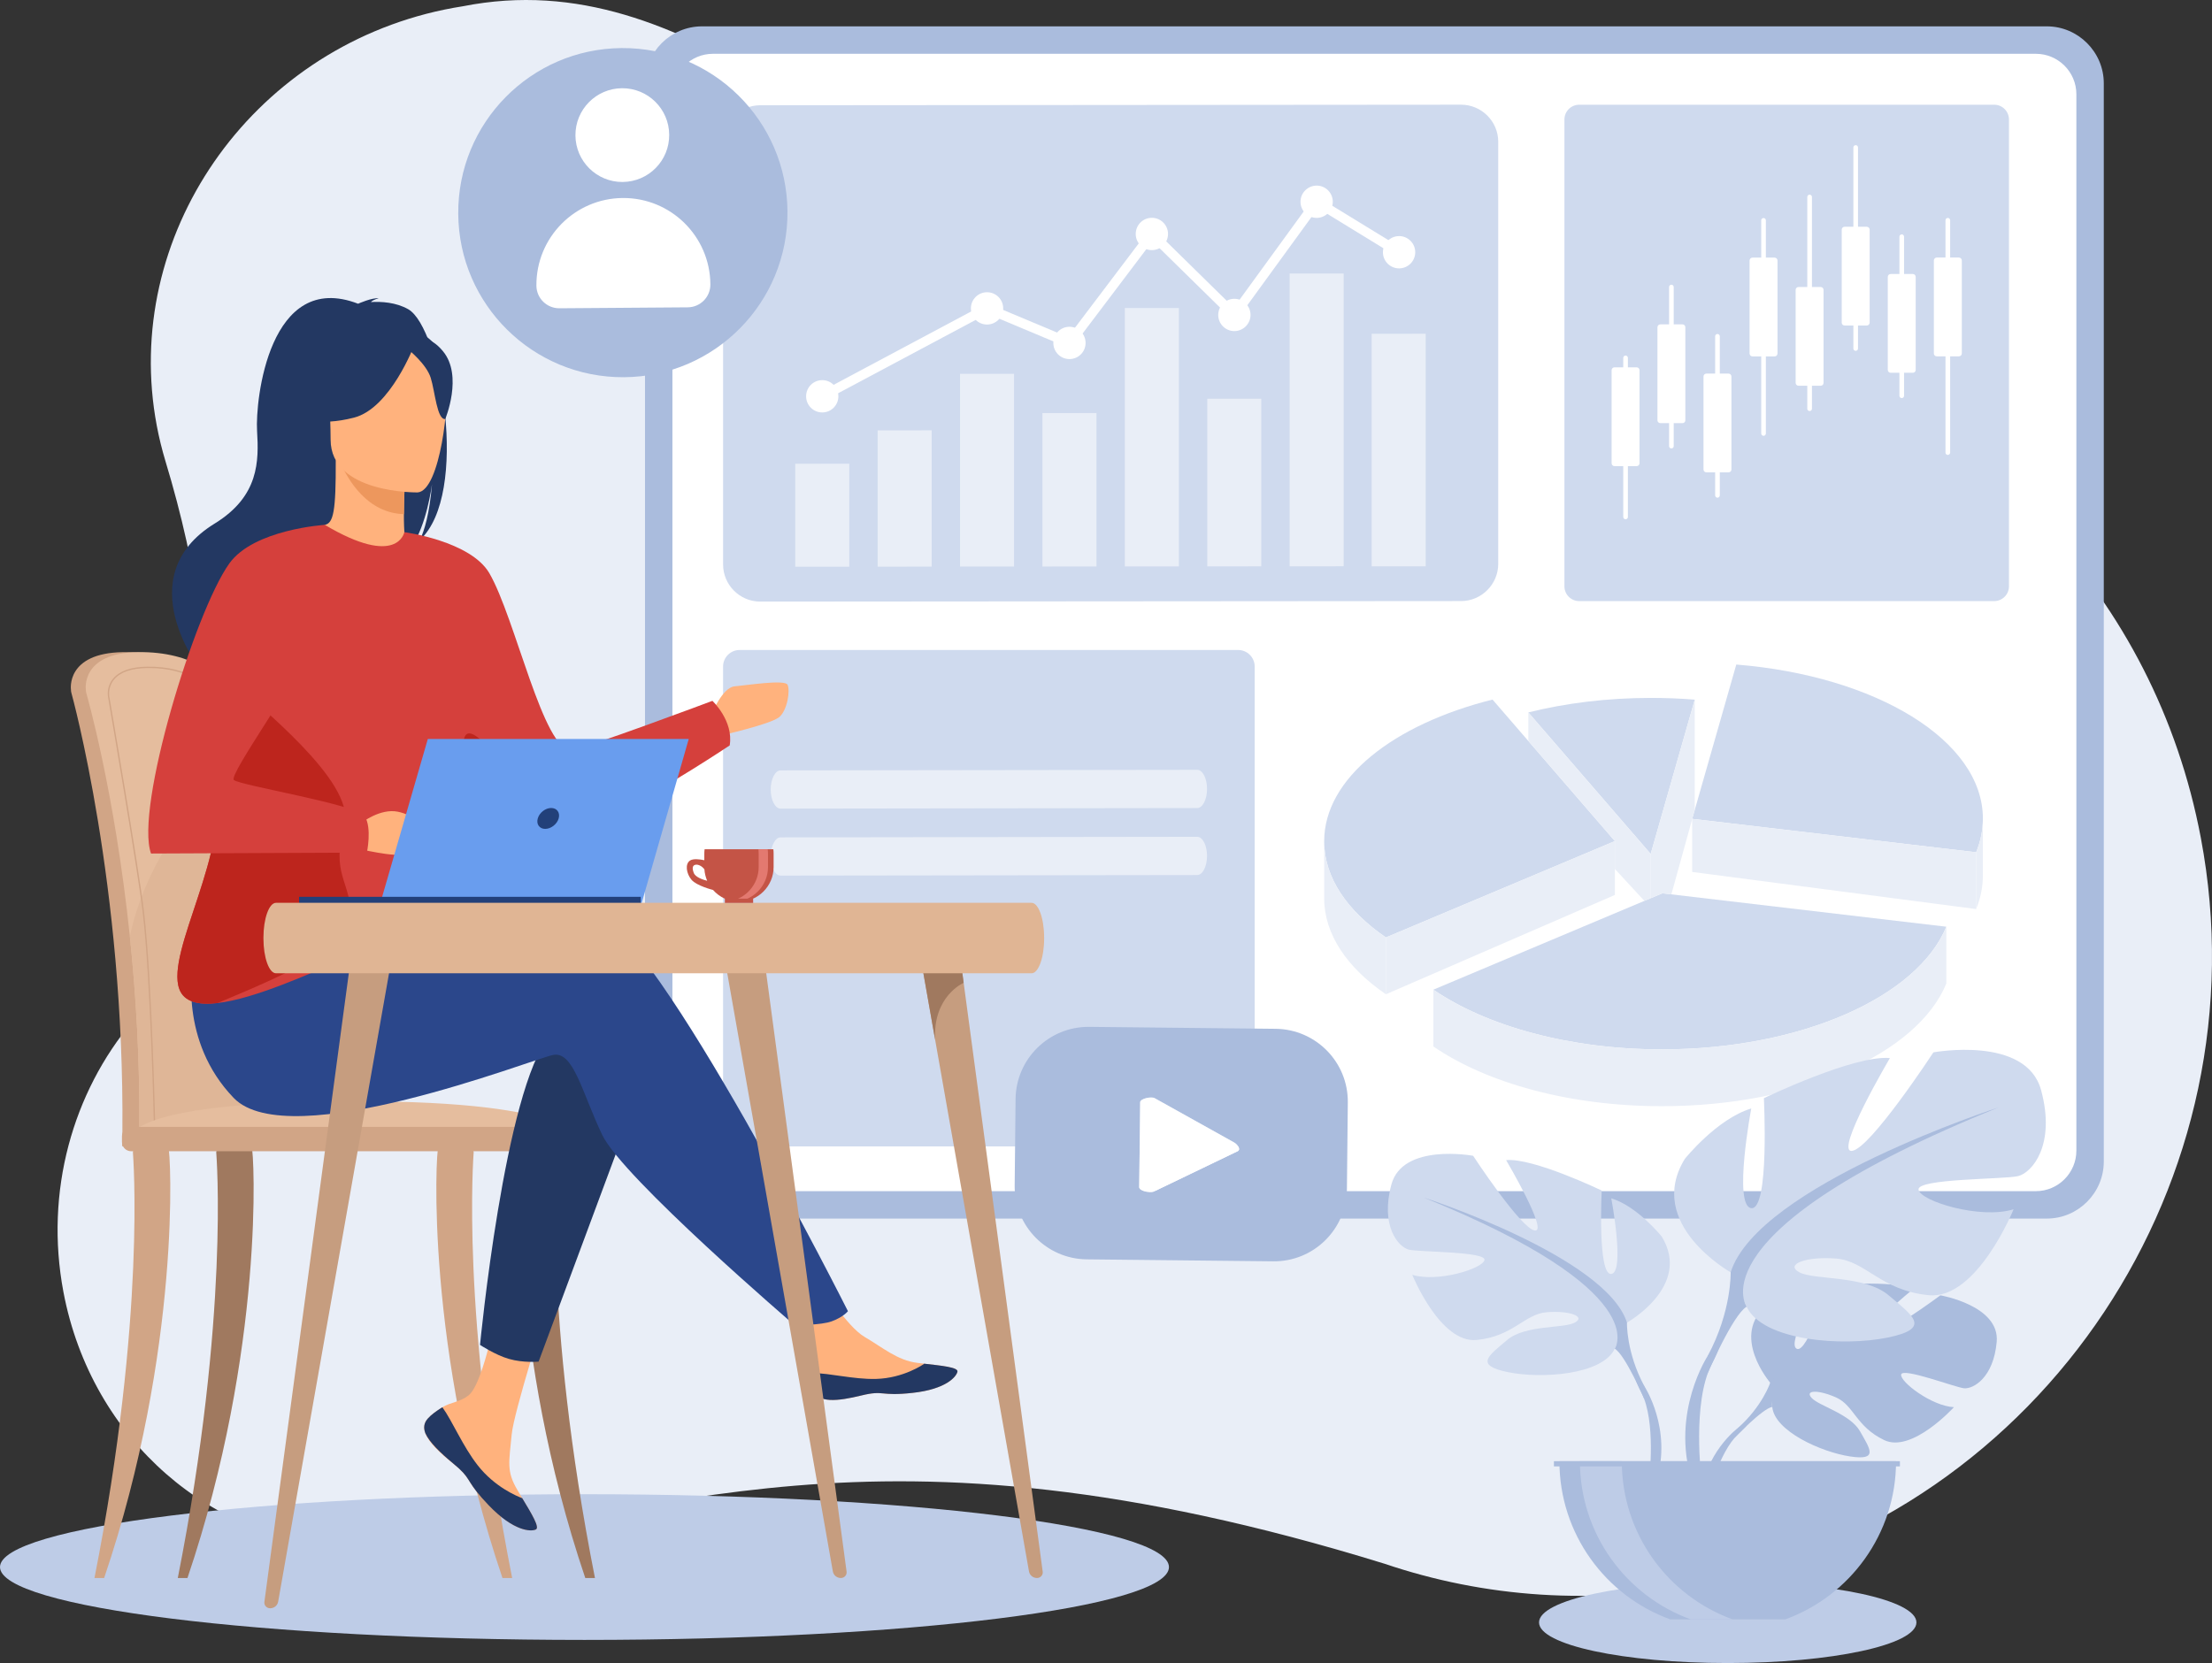 <?xml version="1.0" encoding="UTF-8"?><svg id="a" xmlns="http://www.w3.org/2000/svg" viewBox="0 0 1690.16 1271.02"><rect x="0" y="0" width="1690.16" height="1271.02" fill="#333333" stroke="none"/><path d="M101.38,780.51c-45.63,54.28-67.46,129.92-52.91,206.95,21.45,113.47,114.74,192.56,219.54,194.33h.22c10.51,.16,21.14-.47,31.83-1.9,206.34-16.41,361.55-107.1,757.52,15.14h.03c76.38,25.93,160.6,32.36,245.81,14.64,258.16-53.69,427.49-308.54,378.21-569.31-34.97-185.19-170.86-323.5-339.17-368.89l.03-.04c-124.57-35.84-329.62-17.47-522.99-81.32C651.76,134.73,529.98-30.13,353.5,4.82c-4.66,.71-9.33,1.58-14.02,2.54C190.82,38.26,92.45,180.68,119.81,325.45c1.74,9.23,3.98,18.25,6.62,27.04,50.05,165.2,41.69,307.9-25.06,428.02h0Zm0,0" style="fill:#e9eef7; fill-rule:evenodd;"/><path d="M446.58,1142c-246.62,0-446.58,24.93-446.58,55.68s199.96,55.68,446.58,55.68,446.61-24.93,446.61-55.68-199.96-55.68-446.61-55.68h0Zm0,0" style="fill:#becce7; fill-rule:evenodd;"/><path d="M1320.14,1208.97c79.65,0,144.18,13.9,144.18,31.03s-64.54,31.03-144.18,31.03-144.19-13.9-144.19-31.03,64.57-31.03,144.19-31.03h0Zm0,0" style="fill:#becce7; fill-rule:evenodd;"/><path d="M492.83,887.77V63.69c0-23.94,19.59-43.55,43.55-43.55H1563.96c23.94,0,43.52,19.62,43.52,43.55V887.77c0,23.94-19.58,43.56-43.52,43.56H536.39c-23.97,0-43.55-19.62-43.55-43.56h0Zm0,0" style="fill:#aabcdd; fill-rule:evenodd;"/><path d="M513.79,879.43V72.02c0-17.01,13.93-30.9,30.9-30.9h1010.94c17,0,30.9,13.9,30.9,30.9V879.43c0,17-13.9,30.94-30.9,30.94H544.69c-16.97,0-30.9-13.93-30.9-30.94h0Zm0,0" style="fill:#fff; fill-rule:evenodd;"/><path d="M580.91,80.44l535.49-.43c15.61,0,28.38,12.74,28.38,28.35V430.96c0,15.61-12.78,28.39-28.38,28.42l-535.49,.41c-15.64,.02-28.41-12.75-28.41-28.36V108.86c0-15.64,12.78-28.42,28.41-28.42h0Zm0,0" style="fill:#cfdaee; fill-rule:evenodd;"/><path d="M626.54,299.68l127.49-68.02,61.93,25.96,63.76-84.31,62.98,61.84,62.36-85.8,65.84,40.32-3.79,6.24-60.09-36.84-63.39,87.2-63.11-61.95-62.17,82.26-63.98-26.83-124.38,66.34-3.45-6.4Zm0,0" style="fill:#fff; fill-rule:evenodd;"/><path d="M607.61,354.43l41.32-.03v78.71l-41.32,.03v-78.71Zm0,0" style="fill:#e9eef7; fill-rule:evenodd;"/><path d="M670.6,328.93l41.28-.03v104.15l-41.28,.03v-104.14Zm0,0" style="fill:#e9eef7; fill-rule:evenodd;"/><path d="M733.55,285.72l41.28-.02v147.29l-41.28,.03v-147.3Zm0,0" style="fill:#e9eef7; fill-rule:evenodd;"/><path d="M796.5,315.72l41.31-.03v117.26l-41.31,.03v-117.26Zm0,0" style="fill:#e9eef7; fill-rule:evenodd;"/><path d="M859.48,235.42l41.29-.03v197.5l-41.29,.03V235.42Zm0,0" style="fill:#e9eef7; fill-rule:evenodd;"/><path d="M922.44,304.78l41.28-.03v128.08l-41.28,.03v-128.08Zm0,0" style="fill:#e9eef7; fill-rule:evenodd;"/><path d="M985.39,209.06l41.28-.04v223.77l-41.28,.03V209.06Zm0,0" style="fill:#e9eef7; fill-rule:evenodd;"/><path d="M1048.06,255.1l41.29-.03v177.73l-41.29,.03V255.1Zm0,0" style="fill:#e9eef7; fill-rule:evenodd;"/><path d="M628.28,290.54c6.81,0,12.31,5.53,12.31,12.34s-5.5,12.34-12.31,12.34-12.34-5.5-12.34-12.34,5.5-12.34,12.34-12.34h0Zm0,0" style="fill:#fff; fill-rule:evenodd;"/><path d="M754.19,223.35c6.81,0,12.34,5.51,12.34,12.32s-5.53,12.34-12.34,12.37c-6.81,0-12.34-5.53-12.34-12.34s5.53-12.35,12.34-12.35h0Zm0,0" style="fill:#fff; fill-rule:evenodd;"/><path d="M817.14,249.75c6.84,0,12.34,5.5,12.34,12.34s-5.5,12.34-12.34,12.34-12.3-5.53-12.3-12.34,5.49-12.34,12.3-12.34h0Zm0,0" style="fill:#fff; fill-rule:evenodd;"/><path d="M880.13,166.47c6.81,0,12.34,5.53,12.34,12.34s-5.53,12.35-12.34,12.35-12.34-5.51-12.34-12.35,5.5-12.34,12.34-12.34h0Zm0,0" style="fill:#fff; fill-rule:evenodd;"/><path d="M943.17,228.36c6.81,0,12.34,5.51,12.34,12.31s-5.54,12.35-12.34,12.38c-6.81,0-12.33-5.53-12.33-12.34s5.53-12.35,12.33-12.35h0Zm0,0" style="fill:#fff; fill-rule:evenodd;"/><path d="M1006.03,141.85c6.81,0,12.34,5.54,12.34,12.34s-5.54,12.34-12.34,12.34-12.34-5.51-12.34-12.31,5.53-12.34,12.34-12.37h0Zm0,0" style="fill:#fff; fill-rule:evenodd;"/><path d="M1069.02,180.43c6.81,0,12.34,5.53,12.34,12.34s-5.53,12.35-12.34,12.35-12.34-5.51-12.34-12.31,5.5-12.34,12.34-12.37h0Zm0,0" style="fill:#fff; fill-rule:evenodd;"/><path d="M1487.15,708.27l-216.96-25.53-174.96,73.65c40.66,27.82,103.93,45.67,174.96,45.63,106.23-.09,195.04-40.22,216.96-93.76h0Zm0,0" style="fill:#cfdaee; fill-rule:evenodd;"/><path d="M1058.94,716.47l174.96-73.64-93.48-108.16c-75.98,19.03-128.64,60.41-128.64,108.34,0,27.73,17.63,53.22,47.16,73.46h0Zm0,0" style="fill:#cfdaee; fill-rule:evenodd;"/><path d="M1292.98,625.82l216.96,25.55c3.39-8.3,5.16-16.92,5.16-25.74,0-59.72-81.73-109.12-188.42-117.73l-33.69,117.92Zm0,0" style="fill:#cfdaee; fill-rule:evenodd;"/><path d="M1261.26,652.65l33.68-117.92c-10.98-.9-22.24-1.33-33.68-1.33-33.39,.02-65.07,4-93.48,11.09l93.48,108.15Zm0,0" style="fill:#cfdaee; fill-rule:evenodd;"/><path d="M1058.94,716.47c-29.53-20.24-47.16-45.73-47.16-73.46v43.43c0,27.73,17.63,53.22,47.16,73.46v-43.43Zm0,0" style="fill:#e9eef7; fill-rule:evenodd;"/><path d="M1487.15,708.27c-21.92,53.54-110.73,93.67-216.96,93.76-71.04,.04-134.3-17.81-174.96-45.63v43.4c40.66,27.86,103.93,45.7,174.96,45.64,106.23-.06,195.04-40.2,216.96-93.74v-43.43Zm0,0" style="fill:#e9eef7; fill-rule:evenodd;"/><path d="M1509.93,651.38v43.4c3.39-8.27,5.16-16.88,5.16-25.71v-43.43c0,8.83-1.77,17.44-5.16,25.74h0Zm0,0" style="fill:#e9eef7; fill-rule:evenodd;"/><path d="M1509.93,651.38l-216.96-25.55v40.59l216.96,28.36v-43.4Zm0,0" style="fill:#e9eef7; fill-rule:evenodd;"/><path d="M1058.94,759.9l174.96-75.92v-41.15l-174.96,73.64v43.43Zm0,0" style="fill:#e9eef7; fill-rule:evenodd;"/><path d="M1277.06,683.56l15.92-57.52v-.21l1.96-6.85v-84.25l-33.68,117.92v33.85l8.92-3.76,6.87,.82Zm0,0" style="fill:#e9eef7; fill-rule:evenodd;"/><path d="M1261.26,652.65l-93.48-108.15v21.82l66.12,76.51v21.29l22.54,24.41,4.82-2.02v-33.85Zm0,0" style="fill:#e9eef7; fill-rule:evenodd;"/><path d="M1206.64,80.04h317.13c6.19,0,11.25,5.06,11.25,11.29V448.16c0,6.18-5.07,11.25-11.25,11.25h-317.13c-6.22,0-11.28-5.07-11.28-11.25V91.33c0-6.22,5.07-11.29,11.28-11.29h0Zm0,0" style="fill:#cfdaee; fill-rule:evenodd;"/><path d="M565.08,496.78h381.01c6.93,0,12.59,5.69,12.59,12.59v354.21c0,6.9-5.66,12.59-12.59,12.59h-381.01c-6.9,0-12.59-5.69-12.59-12.59V509.37c0-6.9,5.69-12.59,12.59-12.59h0Zm0,0" style="fill:#cfdaee; fill-rule:evenodd;"/><path d="M1233.59,280.74h6.72v-7.24c0-.96,.81-1.76,1.77-1.76s1.77,.8,1.77,1.76v7.24h6.71c1.21,0,2.18,1,2.18,2.21v71.1c0,1.21-.96,2.21-2.18,2.21h-6.71v38.83c0,.99-.78,1.77-1.77,1.77s-1.77-.77-1.77-1.77v-38.83h-6.72c-1.18,0-2.18-.99-2.18-2.21v-71.1c0-1.22,1-2.21,2.18-2.21h0Zm254.7-114.18c.99,0,1.8,.8,1.8,1.77v28.51h6.69c1.21,0,2.21,1,2.21,2.21v71.09c0,1.22-1,2.21-2.21,2.21h-6.69v73.55c0,.99-.81,1.78-1.8,1.78s-1.77-.78-1.77-1.78v-73.55h-6.68c-1.21,0-2.2-.99-2.2-2.21v-71.09c0-1.22,.99-2.21,2.2-2.21h6.68v-28.51c0-.96,.81-1.77,1.77-1.77h0Zm-35.18,12.56c.99,0,1.76,.8,1.76,1.78v28.51h6.71c1.21,0,2.18,1,2.18,2.2v71.1c0,1.21-.96,2.2-2.18,2.2h-6.71v17.56c0,.99-.78,1.78-1.76,1.78s-1.78-.78-1.78-1.78v-17.56h-6.72c-1.18,0-2.18-.99-2.18-2.2v-71.1c0-1.21,1-2.2,2.18-2.2h6.72v-28.51c0-.97,.81-1.78,1.78-1.78h0Zm-35.2-68.18c.96,0,1.77,.81,1.77,1.77v60.59h6.68c1.21,0,2.22,1,2.22,2.18v71.13c0,1.21-1,2.18-2.22,2.18h-6.68v17.6c0,.96-.81,1.77-1.77,1.77s-1.77-.8-1.77-1.77v-17.6h-6.72c-1.21,0-2.18-.96-2.18-2.18v-71.13c0-1.19,.96-2.18,2.18-2.18h6.72v-60.59c0-.96,.78-1.77,1.77-1.77h0Zm-35.22,37.83c.99,0,1.8,.81,1.8,1.78v68.8h6.68c1.21,0,2.18,.96,2.18,2.17v71.13c0,1.18-.96,2.17-2.18,2.17h-6.68v17.56c0,.99-.81,1.77-1.8,1.77s-1.77-.78-1.77-1.77v-17.56h-6.68c-1.21,0-2.21-.99-2.21-2.17v-71.13c0-1.21,.99-2.17,2.21-2.17h6.68v-68.8c0-.96,.81-1.78,1.77-1.78h0Zm-35.19,17.85c.96,0,1.77,.8,1.77,1.76v28.51h6.72c1.18,0,2.18,.99,2.18,2.21v71.09c0,1.22-.99,2.21-2.18,2.21h-6.72v58.91c0,.96-.81,1.78-1.77,1.78s-1.77-.81-1.77-1.78v-58.91h-6.72c-1.18,0-2.18-1-2.18-2.21v-71.09c0-1.22,.99-2.21,2.18-2.21h6.72v-28.51c0-.96,.81-1.76,1.77-1.76h0Zm-35.19,88.63c.96,0,1.77,.78,1.77,1.77v28.51h6.68c1.21,0,2.21,1,2.21,2.17v71.13c0,1.21-.99,2.18-2.21,2.18h-6.68v17.59c0,.96-.81,1.78-1.77,1.78s-1.79-.81-1.79-1.78v-17.59h-6.69c-1.21,0-2.21-.97-2.21-2.18v-71.13c0-1.18,1-2.17,2.21-2.17h6.69v-28.51c0-1,.8-1.77,1.79-1.77h0Zm-35.22-37.65c.99,0,1.77,.8,1.77,1.77v28.54h6.72c1.21,0,2.17,.97,2.17,2.18v71.13c0,1.18-.96,2.18-2.17,2.18h-6.72v17.56c0,.99-.78,1.77-1.77,1.77s-1.77-.77-1.77-1.77v-17.56h-6.71c-1.17,0-2.18-.99-2.18-2.18v-71.13c0-1.21,1-2.18,2.18-2.18h6.71v-28.54c0-.96,.81-1.77,1.77-1.77h0Zm0,0" style="fill:#fff; fill-rule:evenodd;"/><path d="M745.89,720.26l-149.47,.18c-4.13,0-7.52-6.56-7.52-14.61s3.4-14.61,7.52-14.61l149.47-.19c4.13,0,7.52,6.56,7.52,14.61s-3.39,14.61-7.52,14.61h0Zm168.9-102.68l-318.37,.43c-4.13,0-7.52-6.56-7.52-14.61s3.4-14.61,7.52-14.61l318.37-.43c4.13-.03,7.49,6.56,7.49,14.58s-3.36,14.64-7.49,14.64h0Zm0,51.2l-318.37,.43c-4.13,.03-7.52-6.56-7.52-14.58s3.4-14.64,7.52-14.64l318.37-.44c4.13,0,7.49,6.57,7.49,14.61s-3.36,14.61-7.49,14.61h0Zm0,0" style="fill:#e9eef7; fill-rule:evenodd;"/><path d="M193.27,772.93c-2.52-62.05-7.96-116.02-14.45-153.64-10.38-60-19.71-94.53-19.84-94.87-1.37-5.29-21.11-26.65-65-25.99-43.9,.65-39.76,28.67-39.76,28.67,0,.93,.12,1.83,.34,2.48,.4,1.43,40.73,147.57,38.95,336.22,0,2.64-.31,7.24-.12,10.29,0,0,101.72,2.61,101.75,0,3.54-16.51,1.8-62.17-1.87-103.15h0Zm0,0" style="fill:#d1a586; fill-rule:evenodd;"/><path d="M206.05,864.85c-.03,2.64-1.4,4.76-3.08,4.76h-.06c-1.68-.07-3.05-2.15-3.05-4.76H112.69c-.03,2.64-1.43,4.76-3.14,4.76h-.03c-1.71-.07-3.08-2.21-3.08-4.89,.53-54-2.55-104.46-7.21-148.95-11.6-110.98-33.02-185.19-33.33-186.21-.19-.65-.31-1.52-.31-2.48,0,0-4.17-28.01,39.73-28.67,43.9-.65,63.64,20.71,65.01,25.99,.09,.28,5.38,19.8,12.4,54.96,2.33,11.62,4.85,24.96,7.43,39.91,6.5,37.62,11.94,91.59,14.49,153.64,3.67,40.98,4.97,75.45,1.43,91.93h-.03Zm0,0" style="fill:#e5bd9e; fill-rule:evenodd;"/><path d="M206.05,864.85c-.03,2.64-1.4,4.76-3.08,4.76h-.06c-1.68-.07-3.05-2.15-3.05-4.76H112.69c-.03,2.64-1.43,4.76-3.14,4.76h-.03c-1.71-.07-3.08-2.21-3.08-4.89,.53-54-2.55-104.46-7.21-148.95,14.4-70.44,70.1-124.32,83.5-136.4,2.33,11.62,4.85,24.96,7.43,39.91,6.5,37.62,11.94,91.59,14.49,153.64,3.67,40.98,4.97,75.45,1.43,91.93h-.03Zm0,0" style="fill:#dfb697; fill-rule:evenodd;"/><path d="M137.66,857.86c-9.73,0-16.6,.47-19.03,2.95-.03-2.48-.19-7.11-.43-15.88-.28-10.29-.78-26.42-1.49-44.58-1.24-31.77-3.42-75.51-6.65-103.3-3.79-32.31-26.3-163.58-26.43-163.98-.16-.5-.22-1.09-.22-1.71,0-.13-.87-6.57,3.89-12.16,4.72-5.56,13.18-8.46,25.16-8.65h1.48c31.06,0,45.29,14.84,46.35,18.94,.25,.94,25.24,102.34,29.56,159.77l.5-.04-.5,.04c.41,5.34,1.31,14.42,2.43,25.86,4.44,44.92,13.68,138.43,4.44,140.05-18.03,3.17-36.12,2.95-50.67,2.77-2.98-.03-5.78-.06-8.39-.06h0Zm-19.46,6.09l.25-.16c.06-.06,.12-.1,.16-.44h.06c-.03-.78,.19-1.36,.68-1.86,2.77-2.83,13.31-2.7,26.67-2.55,14.61,.15,32.77,.38,50.86-2.8,9.36-1.65,3.05-73.71-3.61-141.14-1.12-11.44-2.02-20.52-2.42-25.83-4.32-57.05-29.34-159.17-29.6-159.98-1.12-4.29-16.17-20.18-48.8-19.65-12.29,.16-20.99,3.21-25.94,9.02-5.07,5.94-4.13,12.59-4.1,12.87-.03,.63,.06,1.34,.25,1.9,.12,.56,22.69,132.22,26.36,163.84,6.09,52.04,8.52,159.94,8.61,165.94v.22l.03,.31,.53,.31Zm0,0" style="fill:#d1a586; fill-rule:evenodd;"/><path d="M100.01,869.62H441.82s-7.96-32.24-205.93-27.42c-140.08,3.39-135.88,27.42-135.88,27.42h0Zm0,0" style="fill:#e5bd9e; fill-rule:evenodd;"/><path d="M72.18,1206.04c39.64-200.61,29.44-323.72,29.38-325.27-.09-3.11,5.6-5.91,8.67-6,3.11-.06,16.79-.93,18.34,1.71,2.11,3.48,10.08,155.16-48.99,329.56h-7.4Zm0,0" style="fill:#d1a586; fill-rule:evenodd;"/><path d="M391.33,1206.04c-39.64-200.61-29.44-323.72-29.41-325.27,.12-3.11-5.56-5.91-8.64-6-3.08-.06-16.79-.93-18.34,1.71-2.08,3.48-10.07,155.16,48.99,329.56h7.4Zm0,0" style="fill:#d1a586; fill-rule:evenodd;"/><path d="M454.6,1206.04c-39.64-200.61-29.47-323.72-29.41-325.27,.12-3.11-5.6-5.91-8.64-6-3.11-.06-16.79-.93-18.37,1.71-2.08,3.48-10.04,155.16,49.02,329.56h7.4Zm0,0" style="fill:#a0795f; fill-rule:evenodd;"/><path d="M135.85,1206.04c39.64-200.61,29.47-323.72,29.38-325.27-.09-3.11,5.6-5.91,8.67-6,3.11-.06,16.8-.93,18.37,1.71,2.08,3.48,10.04,155.16-49.03,329.56h-7.4Zm0,0" style="fill:#a0795f; fill-rule:evenodd;"/><path d="M442.04,879.87H100.19c-3.85,0-6.99-3.15-6.99-6.99v-4.61c0-3.86,3.14-6.99,6.99-6.99H442.04c3.81,0,7,3.14,7,6.99v4.61c0,3.85-3.18,6.99-7,6.99h0Zm0,0" style="fill:#d1a586; fill-rule:evenodd;"/><path d="M326.7,1084.4c-2.83,3.26-3.2,6.9-1.77,10.79v.06c2.61,7.18,11.22,15.23,21.23,23.25,1.28,1.03,2.39,1.96,3.39,2.83,.25,.25,.53,.47,.78,.68,.19,.19,.37,.37,.59,.53,9.33,8.61,5.81,10.57,22.54,28.01,19.09,19.87,32.24,20.21,36,18.4,3.14-1.52-3.27-12.06-10.41-23.91-.34-.59-.65-1.15-1.03-1.74-.96-1.55-1.9-3.17-2.83-4.76-8.33-14.24-6.22-20.95-4.23-42.12,1.62-17.25,26.83-96.31,26.83-96.31l-36.62-6.31s-11,62.95-23.13,72.65c-6.5,5.16-13.77,5.22-20.02,9.08-.43,.24-.87,.52-1.28,.8-3.57,2.36-7.18,4.79-10.04,8.05h0Zm0,0" style="fill:#ffb27d; fill-rule:evenodd;"/><path d="M326.7,1084.4c-2.83,3.26-3.2,6.9-1.77,10.79v.06c3.2,7.18,11.6,15.17,21.26,23.19,1.24,1.06,2.36,1.99,3.36,2.89,.25,.25,.53,.47,.78,.68,.19,.19,.37,.37,.59,.53,9.33,8.61,5.81,10.57,22.54,28.01,19.09,19.87,32.24,20.21,36,18.4,3.14-1.52-3.27-12.06-10.41-23.91-3.7-1.37-20.95-8.39-34.01-25.09-11.49-14.67-19.18-33.51-27.02-44.42-.43,.24-.87,.52-1.28,.8-3.57,2.36-7.18,4.79-10.04,8.05h0Zm0,0" style="fill:#233862; fill-rule:evenodd;"/><path d="M621.75,1061.55c2.24,11.28,18.37,9.41,36.34,5,18-4.38,13.71,.84,39.33-2.02,25.59-2.8,33.33-12.38,34.14-16.17,.68-3.39-11.96-4.57-25.52-6.13-1.71-.18-3.42-.4-5.16-.62-15.29-1.93-26.52-11.81-40.41-19.93-13.18-7.68-32.86-39.02-32.86-39.02l-35.1,2.79s18.4,27.95,25.52,40.14c4.2,7.15,3.98,16.63,3.45,23.91-.25,3.98-.53,8.05,.28,12.04h0Zm0,0" style="fill:#ffb27d; fill-rule:evenodd;"/><path d="M658.1,1066.55c18-4.38,13.71,.84,39.33-2.02,25.59-2.8,33.33-12.38,34.14-16.17,.68-3.39-11.96-4.57-25.52-6.13l-.12,.25s-15.36,10.88-36.68,11.41c-17.35,.4-35.75-4.57-47.75-4.39-.25,3.98-.53,8.05,.28,12.04,2.24,11.28,18.37,9.41,36.34,5h0Zm0,0" style="fill:#233862; fill-rule:evenodd;"/><path d="M543.63,545.93s8.36-20.51,17.56-21.36c9.2-.8,38.49-5.43,40.57-1.24,2.08,4.17,0,19.24-6.28,24.68-6.25,5.44-45.17,14.22-45.17,14.22l-6.69-16.29Zm0,0" style="fill:#ffb27d; fill-rule:evenodd;"/><path d="M487.21,837.07l-75.66,203.59s-11.6,1.14-22.76-2.09c-10.26-2.95-22-10.69-22-10.69,0,0,18.77-195.51,53.18-236.17,34.41-40.67,67.24,45.36,67.24,45.36h0Zm0,0" style="fill:#233862; fill-rule:evenodd;"/><path d="M187.96,754.68s217.4-73.52,265.89-57.85c48.5,15.64,194.05,305.28,194.05,305.28,0,0-3.27,4.35-12.25,7.71-8.33,3.14-28.54,2.95-28.54,2.95,0,0-131.38-112.63-147.01-145.49-15.64-32.83-21.89-64.11-37.52-60.99-15.67,3.13-201.76,76.65-244.01,32.85-42.22-43.8-31.18-100.69-31.18-100.69l40.57,16.23Zm0,0" style="fill:#2b478b; fill-rule:evenodd;"/><path d="M320.83,412.69c3.45-7.15,7.34-19.9,9.26-42.59-.31,2.27-4.23,30.9-15.23,47.1-45.23,29.69-131.87,128.8-130.16,147.57,0,0-30.53-51.76-31.06-52.07,0,0-56.3-71.6,10.45-112.6,33.92-20.87,33.73-47.63,32.33-70.85-1.43-23.25,9.23-123.29,77.2-97.12,0,0,10.9-4.85,15.78-4.13,0,0-3.98,.77-6.03,2.86,7.87-.47,19.15,.13,28.54,5.47,24.9,14.15,47.19,141.14,8.92,176.37h0Zm0,0" style="fill:#233862; fill-rule:evenodd;"/><path d="M312.18,418.66c.22,.12-21.82,11.56-38.42,7.02-15.61-4.26-25.8-24.5-25.58-24.53,6.62-1.31,8.52-10.41,8.36-49.43l2.98,.6,50.24,9.95s-1.12,15.79-1.15,30.68c-.06,12.52,.71,24.38,3.58,25.71h0Zm0,0" style="fill:#ffb27d; fill-rule:evenodd;"/><path d="M309.76,362.26s-1.12,15.79-1.15,30.68c-28.13-.78-42.99-26.42-49.09-40.63l50.24,9.95Zm0,0" style="fill:#ed975d; fill-rule:evenodd;"/><path d="M254.36,346.84s-14.74-23.28-18.28-43.18c-2.52-14.21,4.73-66.87,57.64-59.28,0,0,15.39,1.5,29.81,11.25,11.5,7.77,28.07,24.53,9.54,70.48l-4.82,15.54-73.9,5.19Zm0,0" style="fill:#233862; fill-rule:evenodd;"/><path d="M319.18,376.34s-66.53,1.12-66.56-40.32c-.06-41.4-8.67-69.17,33.79-71.63,42.47-2.46,50.7,13.34,54.09,27.17,3.39,13.8-4.04,83.44-21.33,84.78h0Zm0,0" style="fill:#ffb27d; fill-rule:evenodd;"/><path d="M316.7,263.37s-18.23,48.62-46.17,55.81c-27.95,7.18-40.04-.32-40.04-.32,0,0,21.42-17.03,25.87-46.76,0,0,46.59-31.86,60.34-8.73h0Zm0,0" style="fill:#233862; fill-rule:evenodd;"/><path d="M312.18,267.32s13.58,10.85,16.91,21.38c3.33,10.58,4.79,32.27,11.13,31.56,0,0,13.74-33.05-1.68-51.73-16.35-19.84-26.36-1.21-26.36-1.21h0Zm0,0" style="fill:#233862; fill-rule:evenodd;"/><path d="M136.98,755.83c3.57,9.94,14.57,12.52,29.31,10.78,28.14-3.27,69.88-22.17,99.98-35.2,45.89-19.89,66.74-1.21,81.33-13.86,14.61-12.69-16.69-40.82,10.44-171.51,9.17-44.3-49.09-139.33-49.09-139.33,0,0-5.04,27.51-60.78-5.57-1.96-1.18-23.91,31.31-45.05,71.38-23.29,44.18-45.61,97.58-39.05,125.1,12.5,52.41-37.56,129.26-27.1,158.21h0Zm0,0" style="fill:#d5403c; fill-rule:evenodd;"/><path d="M308.95,406.72l34.35,140.98s4.29,7.62,11,18.47c15.73,25.43,44.86,68.64,63.51,73.05,9.17,2.15,28.76-5.5,50.39-16.41,40.94-20.7,89.35-53.1,89.35-53.1,3.11-18.77-13.21-34.07-13.21-34.07,0,0-98.02,36.84-107.75,37.52-21.23,1.52-42.84-100.88-62.67-135.05-14.33-24.65-64.97-31.4-64.97-31.4h0Zm0,0" style="fill:#d5403c; fill-rule:evenodd;"/><path d="M136.98,755.83c3.57,9.94,14.57,12.52,29.31,10.78,19.46-8.49,103.52-41.04,102.59-63.11-1.4-32.68-16.16-33.74-5.75-74.02,8.39-32.4-69.3-92.58-81.67-105.67-23.32,44.18-23.94,46.29-17.38,73.81,12.5,52.41-37.56,129.26-27.1,158.21h0Zm0,0" style="fill:#bd251d; fill-rule:evenodd;"/><path d="M354.31,566.16c15.73,25.43,44.86,68.64,63.51,73.05,9.17,2.15,28.76-5.5,50.39-16.41-15.79,4.05-31.15,3.95-46.03,2.48-16.2-1.55-20.89-21.35-46.42-51.08-16.57-19.27-20.64-14.42-21.45-8.05h0Zm0,0" style="fill:#bd251d; fill-rule:evenodd;"/><path d="M276.43,628.71s14.08-10.98,27.39-8.37c13.27,2.61,19.8,11.75,19.27,15.92-.53,4.17-7.55,15.88-17.72,16.94-10.17,1.03-39.11-6.28-39.11-6.28l10.16-18.21Zm0,0" style="fill:#ffb27d; fill-rule:evenodd;"/><path d="M248.17,401.15s-54.22,3.33-72.96,29.5c-26.42,36.87-72.31,187.28-59.81,221.69l164.92-.72s4.01-18.65-1.55-27.69c-5.56-9.05-95.91-23.66-100.1-27.83-4.17-4.16,52.13-81.32,52.13-93.85s17.38-101.09,17.38-101.09h0Zm0,0" style="fill:#d5403c; fill-rule:evenodd;"/><path d="M290.58,690.29h199.68l36-125.53h-199.37l-36.31,125.53Zm0,0" style="fill:#699dee; fill-rule:evenodd;"/><rect x="228.53" y="685.42" width="261.05" height="4.88" style="fill:#22407a;"/><path d="M426.87,625.51c1.24-4.41-1.31-7.98-5.71-7.98s-9.02,3.57-10.26,7.98c-1.28,4.41,1.27,7.99,5.68,7.99s9.02-3.58,10.29-7.99h0Zm0,0" style="fill:#22407a; fill-rule:evenodd;"/><path d="M700.81,716.94l51.57,292.26,33.86,191.81c.5,2.92,3.08,5.03,6.12,5.03,2.67,0,4.72-2.27,4.35-4.85l-29.16-217.43-31.24-232.63-4.7-35.07-30.81,.87Zm0,0" style="fill:#c69d7f; fill-rule:evenodd;"/><path d="M550.94,716.94l51.58,292.26,33.85,191.81c.5,2.92,3.11,5.03,6.12,5.03,2.67,0,4.73-2.27,4.38-4.85l-29.19-217.43-31.24-232.63-4.69-35.07-30.81,.87Zm0,0" style="fill:#c69d7f; fill-rule:evenodd;"/><path d="M714.52,794.63c-1.8-33.4,21.79-43.46,21.79-43.46l-4.7-35.1-30.81,.87,13.71,77.69Zm0,0" style="fill:#a0795f; fill-rule:evenodd;"/><path d="M206.42,1229.17c3.02,0,5.63-2.11,6.12-5.04l30.06-170.43,43.24-245.12,12.09-68.52-30.78-.87-5.35,39.76-37.52,279.63-22.26,165.73c-.34,2.58,1.71,4.85,4.38,4.85h0Zm0,0" style="fill:#c69d7f; fill-rule:evenodd;"/><path d="M210.87,743.86H788.24c5.25,0,9.57-12,9.57-26.64v-.56c0-14.65-4.32-26.65-9.57-26.65H210.87c-5.28,0-9.58,12-9.58,26.65v.56c0,14.64,4.29,26.64,9.58,26.64h0Zm0,0" style="fill:#e0b594; fill-rule:evenodd;"/><path d="M530.11,667.17c1.34,3.42,7.3,5.25,10.23,6-1.15-2.7-1.9-5.66-2.11-8.73-1.8-2.49-4.69-3.92-6.78-3.54-1.87,.34-3.02,1.96-1.34,6.28h0Zm-2.77-9.54c2.49-1.53,7.31-.93,10.82-.19v-5.06c0-1.12,.09-2.24,.22-3.32h52.51c.16,1.08,.22,2.2,.22,3.32v10.29c0,14.58-11.91,26.49-26.46,26.49-7.9,0-14.98-3.49-19.86-9.02v.03s-12.5-3.11-16.42-7.78c-3.92-4.63-5.19-12.18-1.02-14.76h0Zm0,0" style="fill:#c45446; fill-rule:evenodd;"/><path d="M586.81,652.37v10.29c0,14.58-11.91,26.49-26.49,26.49-1.18,0-2.39-.07-3.54-.25,12.9-1.74,22.91-12.88,22.91-26.24v-10.29c0-1.12-.09-2.24-.22-3.32h7.12c.12,1.08,.22,2.2,.22,3.32h0Zm0,0" style="fill:#e37970; fill-rule:evenodd;"/><rect x="553.86" y="686.85" width="21.61" height="3.23" style="fill:#c45446;"/><path d="M1352.6,1056.79s-31.34-36.53-1.93-59.76c0,0,21.45-12.96,38.95-11.94,0,0-24.81,41.6-16.79,45.73,8.02,4.14,24.31-48.31,24.31-48.31,0,0,48.84-4.76,64.54,2.8,0,0-41.75,34.17-32.92,36.21,8.74,2.02,53.87-31.52,53.87-31.52,0,0,45.42,7.77,43.03,35.47-2.42,27.73-18.12,36.27-24.99,35.56-6.87-.74-47.13-16.14-48.03-10.48-.87,5.63,23.38,24.06,40.32,24.93,0,0-32.02,35.35-53.31,25.15-21.3-10.2-23.13-26.36-36.37-32.42-13.31-6.06-24.62-6.06-19.12,.12,5.47,6.19,29.47,12.19,37.09,25.62,7.58,13.43,14.39,22.51-7.68,19.18-22.01-3.33-57.82-19.43-59.41-37.9l-1.55-18.46h0Zm0,0" style="fill:#aabcdd; fill-rule:evenodd;"/><path d="M1503.31,1026.23s-123.45-4.75-150.71,30.56c0,0-6.03,18.06-24.56,34.48l-2.92,7.89s21.39-22.54,29.04-23.91c0,0-11.97-43.74,149.16-49.02h0Zm0,0" style="fill:#aabcdd; fill-rule:evenodd;"/><path d="M1328.04,1091.27s-26.52,19.62-28.38,54.62l4.82,.43s8.49-36.22,23.75-50.36c15.33-14.18-.19-4.69-.19-4.69h0Zm0,0" style="fill:#aabcdd; fill-rule:evenodd;"/><path d="M1243.14,1010.84s49.8-27.89,26.58-65.75c0,0-18.62-23.22-38.55-29.22,0,0,10.63,56.46,0,57.79-10.6,1.3-7.33-63.76-7.33-63.76,0,0-52.45-25.21-73.03-23.22,0,0,32.55,55.12,21.95,53.78-10.66-1.34-47.16-57.11-47.16-57.11,0,0-53.78-9.98-62.45,21.92-8.61,31.86,5.35,47.81,13.31,49.8,7.96,1.99,59.13,1.34,57.79,7.96-1.37,6.66-35.91,17.25-55.15,11.29,0,0,21.23,52.48,49.15,49.8,27.92-2.64,36.53-19.9,53.78-21.23,17.25-1.34,29.91,3.32,21.26,7.95-8.64,4.67-37.87,1.52-51.82,13.4-13.93,11.85-25.21,19.16,.71,24.47,25.87,5.31,72.37,1.99,81.64-17.94l9.33-19.93h0Zm0,0" style="fill:#cfdaee; fill-rule:evenodd;"/><path d="M1087.73,915.22s139.46,45.17,155.41,95.62c0,0-.68,22.57,13.24,48.49v9.95s-14.58-33.88-22.57-38.51c0,0,31.21-43.83-146.08-115.56h0Zm0,0" style="fill:#aabcdd; fill-rule:evenodd;"/><path d="M1256.38,1059.34s21.54,32.65,9.29,72.41l-5.53-1.49s5.35-43.8-5.91-65.81c-11.22-22.01,2.15-5.1,2.15-5.1h0Zm0,0" style="fill:#aabcdd; fill-rule:evenodd;"/><path d="M1322.38,972.39s-65.66-36.78-35.04-86.68c0,0,24.53-30.63,50.77-38.52,0,0-13.98,74.43,0,76.17,14.02,1.76,9.64-84.04,9.64-84.04,0,0,69.17-33.26,96.31-30.65,0,0-42.9,72.68-28.91,70.91,13.99-1.74,62.14-75.29,62.14-75.29,0,0,70.91-13.12,82.29,28.9,11.38,42.01-7,63.02-17.5,65.66-10.51,2.62-77.91,1.74-76.14,10.49,1.71,8.76,47.25,22.75,72.62,14.89,0,0-28.01,69.16-64.76,65.66-36.78-3.52-48.16-26.27-70.91-28.01-22.76-1.77-39.39,4.38-28.01,10.52,11.38,6.12,49.9,1.99,68.27,17.63,18.4,15.63,33.29,25.24-.9,32.26-34.14,7-95.41,2.61-107.66-23.63l-12.22-26.26h0Zm0,0" style="fill:#cfdaee; fill-rule:evenodd;"/><path d="M1527.22,846.33s-183.85,59.53-204.84,126.06c0,0,.84,29.75-17.53,63.88v13.15s19.28-44.64,29.75-50.77c0,0-41.13-57.79,192.62-152.33h0Zm0,0" style="fill:#aabcdd; fill-rule:evenodd;"/><path d="M1304.85,1036.27s-28.35,43.05-12.19,95.47l7.31-1.96s-7.09-57.73,7.74-86.77c14.83-29.04-2.86-6.74-2.86-6.74h0Zm0,0" style="fill:#aabcdd; fill-rule:evenodd;"/><path d="M1364.1,1237.66c49.37-17.94,84.65-65.29,84.65-120.9h-257.22c0,55.62,35.28,102.96,84.68,120.9h87.89Zm0,0" style="fill:#aabcdd; fill-rule:evenodd;"/><path d="M1291.85,1237.66c-49.37-17.94-84.65-65.29-84.65-120.9h31.99c0,55.62,35.25,102.96,84.65,120.9h-31.99Zm0,0" style="fill:#becce7; fill-rule:evenodd;"/><rect x="1187.33" y="1116.76" width="264.37" height="3.98" style="fill:#aabcdd;"/><path d="M601.7,161.62c.5,69.48-55.4,126.19-124.88,126.68-69.45,.49-126.19-55.4-126.68-124.88-.5-69.45,55.44-126.19,124.88-126.68,69.48-.5,126.18,55.43,126.68,124.88h0Zm0,0" style="fill:#aabcdd; fill-rule:evenodd;"/><path d="M511.33,102.98c.16,19.81-15.76,35.94-35.56,36.1-19.77,.16-35.94-15.79-36.09-35.56-.12-19.8,15.79-35.94,35.57-36.09,19.8-.16,35.96,15.79,36.08,35.56h0Zm0,0" style="fill:#fff; fill-rule:evenodd;"/><path d="M475.86,151.33c-36.71,.28-66.25,30.24-66,66.96,.06,9.64,7.93,17.38,17.56,17.32l98.05-.72c9.64-.06,17.41-7.92,17.32-17.56-.25-36.72-30.22-66.25-66.93-66h0Zm0,0" style="fill:#fff; fill-rule:evenodd;"/><path d="M945.69,879.84l-64.23,30.93c-2.52,1.34-11-.59-10.96-3.42l.68-64.88c.03-2.89,8.64-4.6,11.13-3.14l60.78,33.89c2.55,1.49,5.22,5.25,2.61,6.62h0Zm84.16-37.24c.34-30.78-24.34-55.96-55.12-56.3l-142.44-1.49c-30.78-.32-55.96,24.38-56.3,55.15l-.69,66.28c-.3,30.78,24.37,55.95,55.12,56.26l142.44,1.5c30.78,.34,55.99-24.35,56.3-55.12l.69-66.28Zm0,0" style="fill:#aabcdd; fill-rule:evenodd;"/><path d="M945.69,879.84c2.61-1.37-.06-5.13-2.61-6.62l-60.78-33.89c-2.49-1.46-11.1,.25-11.13,3.14l-.68,64.88c-.04,2.83,8.45,4.75,10.96,3.42l64.23-30.93Zm0,0" style="fill:#fff; fill-rule:evenodd;"/></svg>